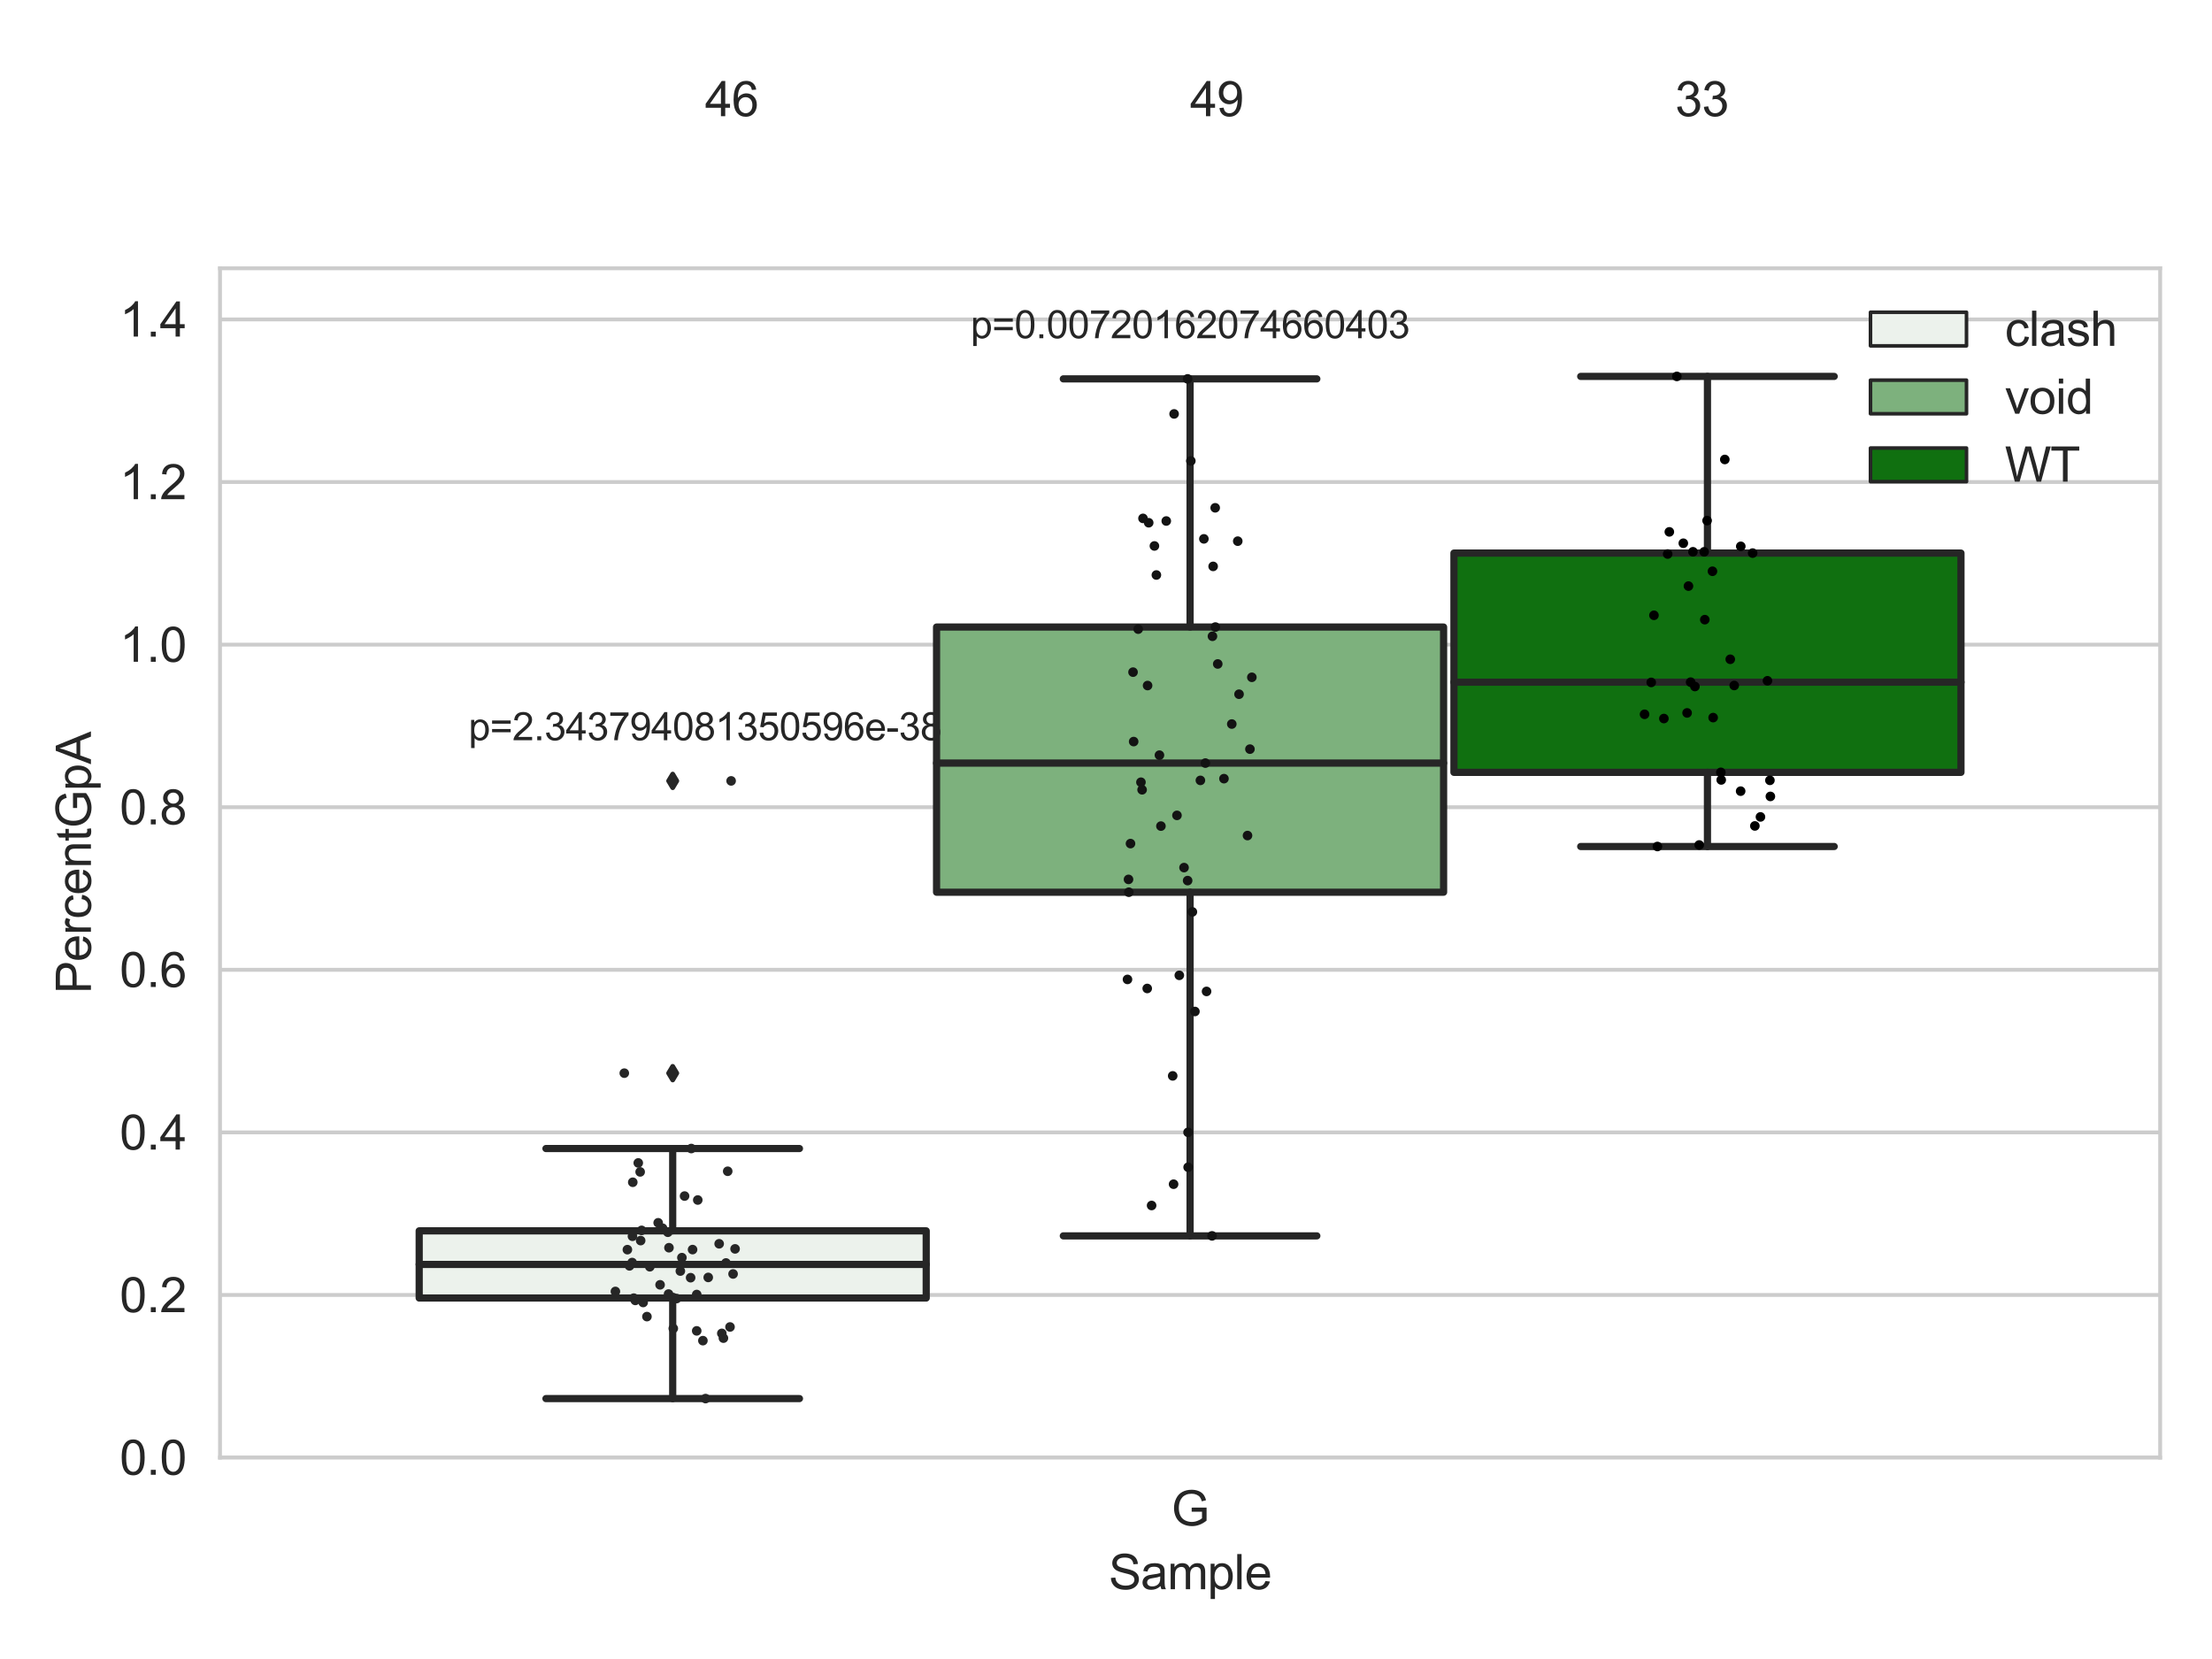 <?xml version="1.0" encoding="utf-8" standalone="no"?>
<!DOCTYPE svg PUBLIC "-//W3C//DTD SVG 1.1//EN"
  "http://www.w3.org/Graphics/SVG/1.1/DTD/svg11.dtd">
<svg xmlns:xlink="http://www.w3.org/1999/xlink" width="460.8pt" height="345.6pt" viewBox="0 0 460.8 345.6" xmlns="http://www.w3.org/2000/svg" version="1.1">
 <defs>
  <style type="text/css">*{stroke-linejoin: round; stroke-linecap: butt}</style>
 </defs>
 <g id="figure_1">
  <g id="patch_1">
   <path d="M 0 345.6 
L 460.8 345.6 
L 460.8 0 
L 0 0 
z
" style="fill: #ffffff"/>
  </g>
  <g id="axes_1">
   <g id="patch_2">
    <path d="M 45.83 303.64 
L 450 303.64 
L 450 55.89 
L 45.83 55.89 
z
" style="fill: #ffffff"/>
   </g>
   <g id="matplotlib.axis_1">
    <g id="xtick_1">
     <g id="text_1">
      <!-- G -->
      <g style="fill: #262626" transform="translate(244.026 317.798)scale(0.1 -0.1)">
       <defs>
        <path id="ArialMT-47" d="M 2638 1797 
L 2638 2334 
L 4578 2338 
L 4578 638 
Q 4131 281 3656 101 
Q 3181 -78 2681 -78 
Q 2006 -78 1454 211 
Q 903 500 622 1047 
Q 341 1594 341 2269 
Q 341 2938 620 3517 
Q 900 4097 1425 4378 
Q 1950 4659 2634 4659 
Q 3131 4659 3532 4498 
Q 3934 4338 4162 4050 
Q 4391 3763 4509 3300 
L 3963 3150 
Q 3859 3500 3706 3700 
Q 3553 3900 3268 4020 
Q 2984 4141 2638 4141 
Q 2222 4141 1919 4014 
Q 1616 3888 1430 3681 
Q 1244 3475 1141 3228 
Q 966 2803 966 2306 
Q 966 1694 1177 1281 
Q 1388 869 1791 669 
Q 2194 469 2647 469 
Q 3041 469 3416 620 
Q 3791 772 3984 944 
L 3984 1797 
L 2638 1797 
z
" transform="scale(0.016)"/>
       </defs>
       <use xlink:href="#ArialMT-47"/>
      </g>
     </g>
    </g>
    <g id="text_2">
     <!-- Sample -->
     <g style="fill: #262626" transform="translate(230.963 331.065)scale(0.1 -0.1)">
      <defs>
       <path id="ArialMT-53" d="M 288 1472 
L 859 1522 
Q 900 1178 1048 958 
Q 1197 738 1509 602 
Q 1822 466 2213 466 
Q 2559 466 2825 569 
Q 3091 672 3220 851 
Q 3350 1031 3350 1244 
Q 3350 1459 3225 1620 
Q 3100 1781 2813 1891 
Q 2628 1963 1997 2114 
Q 1366 2266 1113 2400 
Q 784 2572 623 2826 
Q 463 3081 463 3397 
Q 463 3744 659 4045 
Q 856 4347 1234 4503 
Q 1613 4659 2075 4659 
Q 2584 4659 2973 4495 
Q 3363 4331 3572 4012 
Q 3781 3694 3797 3291 
L 3216 3247 
Q 3169 3681 2898 3903 
Q 2628 4125 2100 4125 
Q 1550 4125 1298 3923 
Q 1047 3722 1047 3438 
Q 1047 3191 1225 3031 
Q 1400 2872 2139 2705 
Q 2878 2538 3153 2413 
Q 3553 2228 3743 1945 
Q 3934 1663 3934 1294 
Q 3934 928 3725 604 
Q 3516 281 3123 101 
Q 2731 -78 2241 -78 
Q 1619 -78 1198 103 
Q 778 284 539 648 
Q 300 1013 288 1472 
z
" transform="scale(0.016)"/>
       <path id="ArialMT-61" d="M 2588 409 
Q 2275 144 1986 34 
Q 1697 -75 1366 -75 
Q 819 -75 525 192 
Q 231 459 231 875 
Q 231 1119 342 1320 
Q 453 1522 633 1644 
Q 813 1766 1038 1828 
Q 1203 1872 1538 1913 
Q 2219 1994 2541 2106 
Q 2544 2222 2544 2253 
Q 2544 2597 2384 2738 
Q 2169 2928 1744 2928 
Q 1347 2928 1158 2789 
Q 969 2650 878 2297 
L 328 2372 
Q 403 2725 575 2942 
Q 747 3159 1072 3276 
Q 1397 3394 1825 3394 
Q 2250 3394 2515 3294 
Q 2781 3194 2906 3042 
Q 3031 2891 3081 2659 
Q 3109 2516 3109 2141 
L 3109 1391 
Q 3109 606 3145 398 
Q 3181 191 3288 0 
L 2700 0 
Q 2613 175 2588 409 
z
M 2541 1666 
Q 2234 1541 1622 1453 
Q 1275 1403 1131 1340 
Q 988 1278 909 1158 
Q 831 1038 831 891 
Q 831 666 1001 516 
Q 1172 366 1500 366 
Q 1825 366 2078 508 
Q 2331 650 2450 897 
Q 2541 1088 2541 1459 
L 2541 1666 
z
" transform="scale(0.016)"/>
       <path id="ArialMT-6d" d="M 422 0 
L 422 3319 
L 925 3319 
L 925 2853 
Q 1081 3097 1340 3245 
Q 1600 3394 1931 3394 
Q 2300 3394 2536 3241 
Q 2772 3088 2869 2813 
Q 3263 3394 3894 3394 
Q 4388 3394 4653 3120 
Q 4919 2847 4919 2278 
L 4919 0 
L 4359 0 
L 4359 2091 
Q 4359 2428 4304 2576 
Q 4250 2725 4106 2815 
Q 3963 2906 3769 2906 
Q 3419 2906 3187 2673 
Q 2956 2441 2956 1928 
L 2956 0 
L 2394 0 
L 2394 2156 
Q 2394 2531 2256 2718 
Q 2119 2906 1806 2906 
Q 1569 2906 1367 2781 
Q 1166 2656 1075 2415 
Q 984 2175 984 1722 
L 984 0 
L 422 0 
z
" transform="scale(0.016)"/>
       <path id="ArialMT-70" d="M 422 -1272 
L 422 3319 
L 934 3319 
L 934 2888 
Q 1116 3141 1344 3267 
Q 1572 3394 1897 3394 
Q 2322 3394 2647 3175 
Q 2972 2956 3137 2557 
Q 3303 2159 3303 1684 
Q 3303 1175 3120 767 
Q 2938 359 2589 142 
Q 2241 -75 1856 -75 
Q 1575 -75 1351 44 
Q 1128 163 984 344 
L 984 -1272 
L 422 -1272 
z
M 931 1641 
Q 931 1000 1190 694 
Q 1450 388 1819 388 
Q 2194 388 2461 705 
Q 2728 1022 2728 1688 
Q 2728 2322 2467 2637 
Q 2206 2953 1844 2953 
Q 1484 2953 1207 2617 
Q 931 2281 931 1641 
z
" transform="scale(0.016)"/>
       <path id="ArialMT-6c" d="M 409 0 
L 409 4581 
L 972 4581 
L 972 0 
L 409 0 
z
" transform="scale(0.016)"/>
       <path id="ArialMT-65" d="M 2694 1069 
L 3275 997 
Q 3138 488 2766 206 
Q 2394 -75 1816 -75 
Q 1088 -75 661 373 
Q 234 822 234 1631 
Q 234 2469 665 2931 
Q 1097 3394 1784 3394 
Q 2450 3394 2872 2941 
Q 3294 2488 3294 1666 
Q 3294 1616 3291 1516 
L 816 1516 
Q 847 969 1125 678 
Q 1403 388 1819 388 
Q 2128 388 2347 550 
Q 2566 713 2694 1069 
z
M 847 1978 
L 2700 1978 
Q 2663 2397 2488 2606 
Q 2219 2931 1791 2931 
Q 1403 2931 1139 2672 
Q 875 2413 847 1978 
z
" transform="scale(0.016)"/>
      </defs>
      <use xlink:href="#ArialMT-53"/>
      <use xlink:href="#ArialMT-61" x="66.699"/>
      <use xlink:href="#ArialMT-6d" x="122.314"/>
      <use xlink:href="#ArialMT-70" x="205.615"/>
      <use xlink:href="#ArialMT-6c" x="261.23"/>
      <use xlink:href="#ArialMT-65" x="283.447"/>
     </g>
    </g>
   </g>
   <g id="matplotlib.axis_2">
    <g id="ytick_1">
     <g id="line2d_1">
      <path d="M 45.83 303.64 
L 450 303.64 
" clip-path="url(#p340f7d4a82)" style="fill: none; stroke: #cccccc; stroke-width: 0.8; stroke-linecap: round"/>
     </g>
     <g id="text_3">
      <!-- 0.0 -->
      <g style="fill: #262626" transform="translate(24.93 307.219)scale(0.1 -0.1)">
       <defs>
        <path id="ArialMT-30" d="M 266 2259 
Q 266 3072 433 3567 
Q 600 4063 929 4331 
Q 1259 4600 1759 4600 
Q 2128 4600 2406 4451 
Q 2684 4303 2865 4023 
Q 3047 3744 3150 3342 
Q 3253 2941 3253 2259 
Q 3253 1453 3087 958 
Q 2922 463 2592 192 
Q 2263 -78 1759 -78 
Q 1097 -78 719 397 
Q 266 969 266 2259 
z
M 844 2259 
Q 844 1131 1108 757 
Q 1372 384 1759 384 
Q 2147 384 2411 759 
Q 2675 1134 2675 2259 
Q 2675 3391 2411 3762 
Q 2147 4134 1753 4134 
Q 1366 4134 1134 3806 
Q 844 3388 844 2259 
z
" transform="scale(0.016)"/>
        <path id="ArialMT-2e" d="M 581 0 
L 581 641 
L 1222 641 
L 1222 0 
L 581 0 
z
" transform="scale(0.016)"/>
       </defs>
       <use xlink:href="#ArialMT-30"/>
       <use xlink:href="#ArialMT-2e" x="55.615"/>
       <use xlink:href="#ArialMT-30" x="83.398"/>
      </g>
     </g>
    </g>
    <g id="ytick_2">
     <g id="line2d_2">
      <path d="M 45.83 269.769 
L 450 269.769 
" clip-path="url(#p340f7d4a82)" style="fill: none; stroke: #cccccc; stroke-width: 0.8; stroke-linecap: round"/>
     </g>
     <g id="text_4">
      <!-- 0.2 -->
      <g style="fill: #262626" transform="translate(24.93 273.348)scale(0.1 -0.1)">
       <defs>
        <path id="ArialMT-32" d="M 3222 541 
L 3222 0 
L 194 0 
Q 188 203 259 391 
Q 375 700 629 1000 
Q 884 1300 1366 1694 
Q 2113 2306 2375 2664 
Q 2638 3022 2638 3341 
Q 2638 3675 2398 3904 
Q 2159 4134 1775 4134 
Q 1369 4134 1125 3890 
Q 881 3647 878 3216 
L 300 3275 
Q 359 3922 746 4261 
Q 1134 4600 1788 4600 
Q 2447 4600 2831 4234 
Q 3216 3869 3216 3328 
Q 3216 3053 3103 2787 
Q 2991 2522 2730 2228 
Q 2469 1934 1863 1422 
Q 1356 997 1212 845 
Q 1069 694 975 541 
L 3222 541 
z
" transform="scale(0.016)"/>
       </defs>
       <use xlink:href="#ArialMT-30"/>
       <use xlink:href="#ArialMT-2e" x="55.615"/>
       <use xlink:href="#ArialMT-32" x="83.398"/>
      </g>
     </g>
    </g>
    <g id="ytick_3">
     <g id="line2d_3">
      <path d="M 45.83 235.898 
L 450 235.898 
" clip-path="url(#p340f7d4a82)" style="fill: none; stroke: #cccccc; stroke-width: 0.8; stroke-linecap: round"/>
     </g>
     <g id="text_5">
      <!-- 0.4 -->
      <g style="fill: #262626" transform="translate(24.93 239.477)scale(0.1 -0.1)">
       <defs>
        <path id="ArialMT-34" d="M 2069 0 
L 2069 1097 
L 81 1097 
L 81 1613 
L 2172 4581 
L 2631 4581 
L 2631 1613 
L 3250 1613 
L 3250 1097 
L 2631 1097 
L 2631 0 
L 2069 0 
z
M 2069 1613 
L 2069 3678 
L 634 1613 
L 2069 1613 
z
" transform="scale(0.016)"/>
       </defs>
       <use xlink:href="#ArialMT-30"/>
       <use xlink:href="#ArialMT-2e" x="55.615"/>
       <use xlink:href="#ArialMT-34" x="83.398"/>
      </g>
     </g>
    </g>
    <g id="ytick_4">
     <g id="line2d_4">
      <path d="M 45.83 202.026 
L 450 202.026 
" clip-path="url(#p340f7d4a82)" style="fill: none; stroke: #cccccc; stroke-width: 0.8; stroke-linecap: round"/>
     </g>
     <g id="text_6">
      <!-- 0.6 -->
      <g style="fill: #262626" transform="translate(24.93 205.605)scale(0.1 -0.1)">
       <defs>
        <path id="ArialMT-36" d="M 3184 3459 
L 2625 3416 
Q 2550 3747 2413 3897 
Q 2184 4138 1850 4138 
Q 1581 4138 1378 3988 
Q 1113 3794 959 3422 
Q 806 3050 800 2363 
Q 1003 2672 1297 2822 
Q 1591 2972 1913 2972 
Q 2475 2972 2870 2558 
Q 3266 2144 3266 1488 
Q 3266 1056 3080 686 
Q 2894 316 2569 119 
Q 2244 -78 1831 -78 
Q 1128 -78 684 439 
Q 241 956 241 2144 
Q 241 3472 731 4075 
Q 1159 4600 1884 4600 
Q 2425 4600 2770 4297 
Q 3116 3994 3184 3459 
z
M 888 1484 
Q 888 1194 1011 928 
Q 1134 663 1356 523 
Q 1578 384 1822 384 
Q 2178 384 2434 671 
Q 2691 959 2691 1453 
Q 2691 1928 2437 2201 
Q 2184 2475 1800 2475 
Q 1419 2475 1153 2201 
Q 888 1928 888 1484 
z
" transform="scale(0.016)"/>
       </defs>
       <use xlink:href="#ArialMT-30"/>
       <use xlink:href="#ArialMT-2e" x="55.615"/>
       <use xlink:href="#ArialMT-36" x="83.398"/>
      </g>
     </g>
    </g>
    <g id="ytick_5">
     <g id="line2d_5">
      <path d="M 45.83 168.155 
L 450 168.155 
" clip-path="url(#p340f7d4a82)" style="fill: none; stroke: #cccccc; stroke-width: 0.8; stroke-linecap: round"/>
     </g>
     <g id="text_7">
      <!-- 0.8 -->
      <g style="fill: #262626" transform="translate(24.93 171.734)scale(0.1 -0.1)">
       <defs>
        <path id="ArialMT-38" d="M 1131 2484 
Q 781 2613 612 2850 
Q 444 3088 444 3419 
Q 444 3919 803 4259 
Q 1163 4600 1759 4600 
Q 2359 4600 2725 4251 
Q 3091 3903 3091 3403 
Q 3091 3084 2923 2848 
Q 2756 2613 2416 2484 
Q 2838 2347 3058 2040 
Q 3278 1734 3278 1309 
Q 3278 722 2862 322 
Q 2447 -78 1769 -78 
Q 1091 -78 675 323 
Q 259 725 259 1325 
Q 259 1772 486 2073 
Q 713 2375 1131 2484 
z
M 1019 3438 
Q 1019 3113 1228 2906 
Q 1438 2700 1772 2700 
Q 2097 2700 2305 2904 
Q 2513 3109 2513 3406 
Q 2513 3716 2298 3927 
Q 2084 4138 1766 4138 
Q 1444 4138 1231 3931 
Q 1019 3725 1019 3438 
z
M 838 1322 
Q 838 1081 952 856 
Q 1066 631 1291 507 
Q 1516 384 1775 384 
Q 2178 384 2440 643 
Q 2703 903 2703 1303 
Q 2703 1709 2433 1975 
Q 2163 2241 1756 2241 
Q 1359 2241 1098 1978 
Q 838 1716 838 1322 
z
" transform="scale(0.016)"/>
       </defs>
       <use xlink:href="#ArialMT-30"/>
       <use xlink:href="#ArialMT-2e" x="55.615"/>
       <use xlink:href="#ArialMT-38" x="83.398"/>
      </g>
     </g>
    </g>
    <g id="ytick_6">
     <g id="line2d_6">
      <path d="M 45.83 134.284 
L 450 134.284 
" clip-path="url(#p340f7d4a82)" style="fill: none; stroke: #cccccc; stroke-width: 0.8; stroke-linecap: round"/>
     </g>
     <g id="text_8">
      <!-- 1.0 -->
      <g style="fill: #262626" transform="translate(24.93 137.863)scale(0.1 -0.1)">
       <defs>
        <path id="ArialMT-31" d="M 2384 0 
L 1822 0 
L 1822 3584 
Q 1619 3391 1289 3197 
Q 959 3003 697 2906 
L 697 3450 
Q 1169 3672 1522 3987 
Q 1875 4303 2022 4600 
L 2384 4600 
L 2384 0 
z
" transform="scale(0.016)"/>
       </defs>
       <use xlink:href="#ArialMT-31"/>
       <use xlink:href="#ArialMT-2e" x="55.615"/>
       <use xlink:href="#ArialMT-30" x="83.398"/>
      </g>
     </g>
    </g>
    <g id="ytick_7">
     <g id="line2d_7">
      <path d="M 45.83 100.413 
L 450 100.413 
" clip-path="url(#p340f7d4a82)" style="fill: none; stroke: #cccccc; stroke-width: 0.8; stroke-linecap: round"/>
     </g>
     <g id="text_9">
      <!-- 1.2 -->
      <g style="fill: #262626" transform="translate(24.93 103.992)scale(0.1 -0.1)">
       <use xlink:href="#ArialMT-31"/>
       <use xlink:href="#ArialMT-2e" x="55.615"/>
       <use xlink:href="#ArialMT-32" x="83.398"/>
      </g>
     </g>
    </g>
    <g id="ytick_8">
     <g id="line2d_8">
      <path d="M 45.83 66.542 
L 450 66.542 
" clip-path="url(#p340f7d4a82)" style="fill: none; stroke: #cccccc; stroke-width: 0.8; stroke-linecap: round"/>
     </g>
     <g id="text_10">
      <!-- 1.4 -->
      <g style="fill: #262626" transform="translate(24.93 70.12)scale(0.1 -0.1)">
       <use xlink:href="#ArialMT-31"/>
       <use xlink:href="#ArialMT-2e" x="55.615"/>
       <use xlink:href="#ArialMT-34" x="83.398"/>
      </g>
     </g>
    </g>
    <g id="text_11">
     <!-- PercentGpA -->
     <g style="fill: #262626" transform="translate(18.942 207)rotate(-90)scale(0.1 -0.1)">
      <defs>
       <path id="ArialMT-50" d="M 494 0 
L 494 4581 
L 2222 4581 
Q 2678 4581 2919 4538 
Q 3256 4481 3484 4323 
Q 3713 4166 3852 3881 
Q 3991 3597 3991 3256 
Q 3991 2672 3619 2267 
Q 3247 1863 2275 1863 
L 1100 1863 
L 1100 0 
L 494 0 
z
M 1100 2403 
L 2284 2403 
Q 2872 2403 3119 2622 
Q 3366 2841 3366 3238 
Q 3366 3525 3220 3729 
Q 3075 3934 2838 4000 
Q 2684 4041 2272 4041 
L 1100 4041 
L 1100 2403 
z
" transform="scale(0.016)"/>
       <path id="ArialMT-72" d="M 416 0 
L 416 3319 
L 922 3319 
L 922 2816 
Q 1116 3169 1280 3281 
Q 1444 3394 1641 3394 
Q 1925 3394 2219 3213 
L 2025 2691 
Q 1819 2813 1613 2813 
Q 1428 2813 1281 2702 
Q 1134 2591 1072 2394 
Q 978 2094 978 1738 
L 978 0 
L 416 0 
z
" transform="scale(0.016)"/>
       <path id="ArialMT-63" d="M 2588 1216 
L 3141 1144 
Q 3050 572 2676 248 
Q 2303 -75 1759 -75 
Q 1078 -75 664 370 
Q 250 816 250 1647 
Q 250 2184 428 2587 
Q 606 2991 970 3192 
Q 1334 3394 1763 3394 
Q 2303 3394 2647 3120 
Q 2991 2847 3088 2344 
L 2541 2259 
Q 2463 2594 2264 2762 
Q 2066 2931 1784 2931 
Q 1359 2931 1093 2626 
Q 828 2322 828 1663 
Q 828 994 1084 691 
Q 1341 388 1753 388 
Q 2084 388 2306 591 
Q 2528 794 2588 1216 
z
" transform="scale(0.016)"/>
       <path id="ArialMT-6e" d="M 422 0 
L 422 3319 
L 928 3319 
L 928 2847 
Q 1294 3394 1984 3394 
Q 2284 3394 2536 3286 
Q 2788 3178 2913 3003 
Q 3038 2828 3088 2588 
Q 3119 2431 3119 2041 
L 3119 0 
L 2556 0 
L 2556 2019 
Q 2556 2363 2490 2533 
Q 2425 2703 2258 2804 
Q 2091 2906 1866 2906 
Q 1506 2906 1245 2678 
Q 984 2450 984 1813 
L 984 0 
L 422 0 
z
" transform="scale(0.016)"/>
       <path id="ArialMT-74" d="M 1650 503 
L 1731 6 
Q 1494 -44 1306 -44 
Q 1000 -44 831 53 
Q 663 150 594 308 
Q 525 466 525 972 
L 525 2881 
L 113 2881 
L 113 3319 
L 525 3319 
L 525 4141 
L 1084 4478 
L 1084 3319 
L 1650 3319 
L 1650 2881 
L 1084 2881 
L 1084 941 
Q 1084 700 1114 631 
Q 1144 563 1211 522 
Q 1278 481 1403 481 
Q 1497 481 1650 503 
z
" transform="scale(0.016)"/>
       <path id="ArialMT-41" d="M -9 0 
L 1750 4581 
L 2403 4581 
L 4278 0 
L 3588 0 
L 3053 1388 
L 1138 1388 
L 634 0 
L -9 0 
z
M 1313 1881 
L 2866 1881 
L 2388 3150 
Q 2169 3728 2063 4100 
Q 1975 3659 1816 3225 
L 1313 1881 
z
" transform="scale(0.016)"/>
      </defs>
      <use xlink:href="#ArialMT-50"/>
      <use xlink:href="#ArialMT-65" x="66.699"/>
      <use xlink:href="#ArialMT-72" x="122.314"/>
      <use xlink:href="#ArialMT-63" x="155.615"/>
      <use xlink:href="#ArialMT-65" x="205.615"/>
      <use xlink:href="#ArialMT-6e" x="261.23"/>
      <use xlink:href="#ArialMT-74" x="316.846"/>
      <use xlink:href="#ArialMT-47" x="344.629"/>
      <use xlink:href="#ArialMT-70" x="422.412"/>
      <use xlink:href="#ArialMT-41" x="478.027"/>
     </g>
    </g>
   </g>
   <g id="patch_3">
    <path d="M 87.325 270.4 
L 192.948 270.4 
L 192.948 256.408 
L 87.325 256.408 
L 87.325 270.4 
z
" clip-path="url(#p340f7d4a82)" style="fill: #ecf2ec; stroke: #262626; stroke-width: 1.5; stroke-linejoin: miter"/>
   </g>
   <g id="patch_4">
    <path d="M 195.103 185.864 
L 300.727 185.864 
L 300.727 130.626 
L 195.103 130.626 
L 195.103 185.864 
z
" clip-path="url(#p340f7d4a82)" style="fill: #7db17d; stroke: #262626; stroke-width: 1.5; stroke-linejoin: miter"/>
   </g>
   <g id="patch_5">
    <path d="M 302.882 160.893 
L 408.505 160.893 
L 408.505 115.219 
L 302.882 115.219 
L 302.882 160.893 
z
" clip-path="url(#p340f7d4a82)" style="fill: #107010; stroke: #262626; stroke-width: 1.5; stroke-linejoin: miter"/>
   </g>
   <g id="patch_6">
    <path d="M 247.915 303.64 
L 247.915 303.64 
L 247.915 303.64 
L 247.915 303.64 
z
" clip-path="url(#p340f7d4a82)" style="fill: #ecf2ec; stroke: #262626; stroke-width: 0.75; stroke-linejoin: miter"/>
   </g>
   <g id="patch_7">
    <path d="M 247.915 303.64 
L 247.915 303.64 
L 247.915 303.64 
L 247.915 303.64 
z
" clip-path="url(#p340f7d4a82)" style="fill: #7db17d; stroke: #262626; stroke-width: 0.75; stroke-linejoin: miter"/>
   </g>
   <g id="patch_8">
    <path d="M 247.915 303.64 
L 247.915 303.64 
L 247.915 303.64 
L 247.915 303.64 
z
" clip-path="url(#p340f7d4a82)" style="fill: #107010; stroke: #262626; stroke-width: 0.75; stroke-linejoin: miter"/>
   </g>
   <g id="PathCollection_1"/>
   <g id="PathCollection_2"/>
   <g id="PathCollection_3"/>
   <g id="line2d_9">
    <path d="M 140.136 270.4 
L 140.136 291.352 
" clip-path="url(#p340f7d4a82)" style="fill: none; stroke: #262626; stroke-width: 1.5; stroke-linecap: round"/>
   </g>
   <g id="line2d_10">
    <path d="M 140.136 256.408 
L 140.136 239.26 
" clip-path="url(#p340f7d4a82)" style="fill: none; stroke: #262626; stroke-width: 1.5; stroke-linecap: round"/>
   </g>
   <g id="line2d_11">
    <path d="M 113.731 291.352 
L 166.542 291.352 
" clip-path="url(#p340f7d4a82)" style="fill: none; stroke: #262626; stroke-width: 1.5; stroke-linecap: round"/>
   </g>
   <g id="line2d_12">
    <path d="M 113.731 239.26 
L 166.542 239.26 
" clip-path="url(#p340f7d4a82)" style="fill: none; stroke: #262626; stroke-width: 1.5; stroke-linecap: round"/>
   </g>
   <g id="line2d_13">
    <defs>
     <path id="m46628cab91" d="M -0 1.414 
L 0.849 0 
L 0 -1.414 
L -0.849 -0 
z
" style="stroke: #262626; stroke-linejoin: miter"/>
    </defs>
    <g clip-path="url(#p340f7d4a82)">
     <use xlink:href="#m46628cab91" x="140.136" y="223.558" style="fill: #262626; stroke: #262626; stroke-linejoin: miter"/>
     <use xlink:href="#m46628cab91" x="140.136" y="162.674" style="fill: #262626; stroke: #262626; stroke-linejoin: miter"/>
    </g>
   </g>
   <g id="line2d_14">
    <path d="M 247.915 185.864 
L 247.915 257.455 
" clip-path="url(#p340f7d4a82)" style="fill: none; stroke: #262626; stroke-width: 1.5; stroke-linecap: round"/>
   </g>
   <g id="line2d_15">
    <path d="M 247.915 130.626 
L 247.915 78.926 
" clip-path="url(#p340f7d4a82)" style="fill: none; stroke: #262626; stroke-width: 1.5; stroke-linecap: round"/>
   </g>
   <g id="line2d_16">
    <path d="M 221.509 257.455 
L 274.321 257.455 
" clip-path="url(#p340f7d4a82)" style="fill: none; stroke: #262626; stroke-width: 1.5; stroke-linecap: round"/>
   </g>
   <g id="line2d_17">
    <path d="M 221.509 78.926 
L 274.321 78.926 
" clip-path="url(#p340f7d4a82)" style="fill: none; stroke: #262626; stroke-width: 1.5; stroke-linecap: round"/>
   </g>
   <g id="line2d_18"/>
   <g id="line2d_19">
    <path d="M 355.694 160.893 
L 355.694 176.342 
" clip-path="url(#p340f7d4a82)" style="fill: none; stroke: #262626; stroke-width: 1.5; stroke-linecap: round"/>
   </g>
   <g id="line2d_20">
    <path d="M 355.694 115.219 
L 355.694 78.412 
" clip-path="url(#p340f7d4a82)" style="fill: none; stroke: #262626; stroke-width: 1.5; stroke-linecap: round"/>
   </g>
   <g id="line2d_21">
    <path d="M 329.288 176.342 
L 382.099 176.342 
" clip-path="url(#p340f7d4a82)" style="fill: none; stroke: #262626; stroke-width: 1.5; stroke-linecap: round"/>
   </g>
   <g id="line2d_22">
    <path d="M 329.288 78.412 
L 382.099 78.412 
" clip-path="url(#p340f7d4a82)" style="fill: none; stroke: #262626; stroke-width: 1.5; stroke-linecap: round"/>
   </g>
   <g id="line2d_23"/>
   <g id="line2d_24">
    <path d="M 87.325 263.402 
L 192.948 263.402 
" clip-path="url(#p340f7d4a82)" style="fill: none; stroke: #262626; stroke-width: 1.5; stroke-linecap: round"/>
   </g>
   <g id="line2d_25">
    <path d="M 195.103 158.964 
L 300.727 158.964 
" clip-path="url(#p340f7d4a82)" style="fill: none; stroke: #262626; stroke-width: 1.5; stroke-linecap: round"/>
   </g>
   <g id="line2d_26">
    <path d="M 302.882 142.107 
L 408.505 142.107 
" clip-path="url(#p340f7d4a82)" style="fill: none; stroke: #262626; stroke-width: 1.5; stroke-linecap: round"/>
   </g>
   <g id="patch_9">
    <path d="M 45.83 303.64 
L 45.83 55.89 
" style="fill: none; stroke: #cccccc; stroke-width: 0.8; stroke-linejoin: miter; stroke-linecap: square"/>
   </g>
   <g id="patch_10">
    <path d="M 450 303.64 
L 450 55.89 
" style="fill: none; stroke: #cccccc; stroke-width: 0.8; stroke-linejoin: miter; stroke-linecap: square"/>
   </g>
   <g id="patch_11">
    <path d="M 45.83 303.64 
L 450 303.64 
" style="fill: none; stroke: #cccccc; stroke-width: 0.8; stroke-linejoin: miter; stroke-linecap: square"/>
   </g>
   <g id="patch_12">
    <path d="M 45.83 55.89 
L 450 55.89 
" style="fill: none; stroke: #cccccc; stroke-width: 0.8; stroke-linejoin: miter; stroke-linecap: square"/>
   </g>
   <g id="PathCollection_4">
    <defs>
     <path id="C0_0_8698d86b85" d="M 0 1 
C 0.265 1 0.52 0.895 0.707 0.707 
C 0.895 0.52 1 0.265 1 -0 
C 1 -0.265 0.895 -0.52 0.707 -0.707 
C 0.52 -0.895 0.265 -1 0 -1 
C -0.265 -1 -0.52 -0.895 -0.707 -0.707 
C -0.895 -0.52 -1 -0.265 -1 0 
C -1 0.265 -0.895 0.52 -0.707 0.707 
C -0.52 0.895 -0.265 1 0 1 
z
"/>
    </defs>
    <g clip-path="url(#p340f7d4a82)">
     <use xlink:href="#C0_0_8698d86b85" x="142.054" y="261.99" style="fill: #262626"/>
    </g>
    <g clip-path="url(#p340f7d4a82)">
     <use xlink:href="#C0_0_8698d86b85" x="145.358" y="249.984" style="fill: #262626"/>
    </g>
    <g clip-path="url(#p340f7d4a82)">
     <use xlink:href="#C0_0_8698d86b85" x="151.595" y="243.995" style="fill: #262626"/>
    </g>
    <g clip-path="url(#p340f7d4a82)">
     <use xlink:href="#C0_0_8698d86b85" x="130.052" y="223.558" style="fill: #262626"/>
    </g>
    <g clip-path="url(#p340f7d4a82)">
     <use xlink:href="#C0_0_8698d86b85" x="132.962" y="242.261" style="fill: #262626"/>
    </g>
    <g clip-path="url(#p340f7d4a82)">
     <use xlink:href="#C0_0_8698d86b85" x="138.022" y="255.86" style="fill: #262626"/>
    </g>
    <g clip-path="url(#p340f7d4a82)">
     <use xlink:href="#C0_0_8698d86b85" x="135.371" y="263.888" style="fill: #262626"/>
    </g>
    <g clip-path="url(#p340f7d4a82)">
     <use xlink:href="#C0_0_8698d86b85" x="131.137" y="263.703" style="fill: #262626"/>
    </g>
    <g clip-path="url(#p340f7d4a82)">
     <use xlink:href="#C0_0_8698d86b85" x="131.689" y="263.01" style="fill: #262626"/>
    </g>
    <g clip-path="url(#p340f7d4a82)">
     <use xlink:href="#C0_0_8698d86b85" x="144.006" y="239.26" style="fill: #262626"/>
    </g>
    <g clip-path="url(#p340f7d4a82)">
     <use xlink:href="#C0_0_8698d86b85" x="143.87" y="266.166" style="fill: #262626"/>
    </g>
    <g clip-path="url(#p340f7d4a82)">
     <use xlink:href="#C0_0_8698d86b85" x="140.221" y="270.312" style="fill: #262626"/>
    </g>
    <g clip-path="url(#p340f7d4a82)">
     <use xlink:href="#C0_0_8698d86b85" x="134.769" y="274.272" style="fill: #262626"/>
    </g>
    <g clip-path="url(#p340f7d4a82)">
     <use xlink:href="#C0_0_8698d86b85" x="130.697" y="260.327" style="fill: #262626"/>
    </g>
    <g clip-path="url(#p340f7d4a82)">
     <use xlink:href="#C0_0_8698d86b85" x="150.368" y="277.768" style="fill: #262626"/>
    </g>
    <g clip-path="url(#p340f7d4a82)">
     <use xlink:href="#C0_0_8698d86b85" x="146.98" y="291.352" style="fill: #262626"/>
    </g>
    <g clip-path="url(#p340f7d4a82)">
     <use xlink:href="#C0_0_8698d86b85" x="137.509" y="267.65" style="fill: #262626"/>
    </g>
    <g clip-path="url(#p340f7d4a82)">
     <use xlink:href="#C0_0_8698d86b85" x="152.714" y="265.389" style="fill: #262626"/>
    </g>
    <g clip-path="url(#p340f7d4a82)">
     <use xlink:href="#C0_0_8698d86b85" x="133.658" y="256.311" style="fill: #262626"/>
    </g>
    <g clip-path="url(#p340f7d4a82)">
     <use xlink:href="#C0_0_8698d86b85" x="132.028" y="270.429" style="fill: #262626"/>
    </g>
    <g clip-path="url(#p340f7d4a82)">
     <use xlink:href="#C0_0_8698d86b85" x="152.075" y="276.43" style="fill: #262626"/>
    </g>
    <g clip-path="url(#p340f7d4a82)">
     <use xlink:href="#C0_0_8698d86b85" x="145.14" y="269.673" style="fill: #262626"/>
    </g>
    <g clip-path="url(#p340f7d4a82)">
     <use xlink:href="#C0_0_8698d86b85" x="139.129" y="256.699" style="fill: #262626"/>
    </g>
    <g clip-path="url(#p340f7d4a82)">
     <use xlink:href="#C0_0_8698d86b85" x="152.306" y="162.674" style="fill: #262626"/>
    </g>
    <g clip-path="url(#p340f7d4a82)">
     <use xlink:href="#C0_0_8698d86b85" x="150.703" y="278.756" style="fill: #262626"/>
    </g>
    <g clip-path="url(#p340f7d4a82)">
     <use xlink:href="#C0_0_8698d86b85" x="144.275" y="260.313" style="fill: #262626"/>
    </g>
    <g clip-path="url(#p340f7d4a82)">
     <use xlink:href="#C0_0_8698d86b85" x="131.819" y="246.286" style="fill: #262626"/>
    </g>
    <g clip-path="url(#p340f7d4a82)">
     <use xlink:href="#C0_0_8698d86b85" x="146.427" y="279.282" style="fill: #262626"/>
    </g>
    <g clip-path="url(#p340f7d4a82)">
     <use xlink:href="#C0_0_8698d86b85" x="139.273" y="269.573" style="fill: #262626"/>
    </g>
    <g clip-path="url(#p340f7d4a82)">
     <use xlink:href="#C0_0_8698d86b85" x="145.138" y="277.244" style="fill: #262626"/>
    </g>
    <g clip-path="url(#p340f7d4a82)">
     <use xlink:href="#C0_0_8698d86b85" x="142.608" y="249.161" style="fill: #262626"/>
    </g>
    <g clip-path="url(#p340f7d4a82)">
     <use xlink:href="#C0_0_8698d86b85" x="133.984" y="271.331" style="fill: #262626"/>
    </g>
    <g clip-path="url(#p340f7d4a82)">
     <use xlink:href="#C0_0_8698d86b85" x="133.356" y="244.127" style="fill: #262626"/>
    </g>
    <g clip-path="url(#p340f7d4a82)">
     <use xlink:href="#C0_0_8698d86b85" x="131.754" y="257.536" style="fill: #262626"/>
    </g>
    <g clip-path="url(#p340f7d4a82)">
     <use xlink:href="#C0_0_8698d86b85" x="132.347" y="270.899" style="fill: #262626"/>
    </g>
    <g clip-path="url(#p340f7d4a82)">
     <use xlink:href="#C0_0_8698d86b85" x="139.359" y="259.923" style="fill: #262626"/>
    </g>
    <g clip-path="url(#p340f7d4a82)">
     <use xlink:href="#C0_0_8698d86b85" x="151.236" y="263.1" style="fill: #262626"/>
    </g>
    <g clip-path="url(#p340f7d4a82)">
     <use xlink:href="#C0_0_8698d86b85" x="137.111" y="254.729" style="fill: #262626"/>
    </g>
    <g clip-path="url(#p340f7d4a82)">
     <use xlink:href="#C0_0_8698d86b85" x="141.731" y="264.786" style="fill: #262626"/>
    </g>
    <g clip-path="url(#p340f7d4a82)">
     <use xlink:href="#C0_0_8698d86b85" x="153.13" y="260.165" style="fill: #262626"/>
    </g>
    <g clip-path="url(#p340f7d4a82)">
     <use xlink:href="#C0_0_8698d86b85" x="133.461" y="258.436" style="fill: #262626"/>
    </g>
    <g clip-path="url(#p340f7d4a82)">
     <use xlink:href="#C0_0_8698d86b85" x="140.258" y="276.746" style="fill: #262626"/>
    </g>
    <g clip-path="url(#p340f7d4a82)">
     <use xlink:href="#C0_0_8698d86b85" x="128.197" y="269.032" style="fill: #262626"/>
    </g>
    <g clip-path="url(#p340f7d4a82)">
     <use xlink:href="#C0_0_8698d86b85" x="147.538" y="266.111" style="fill: #262626"/>
    </g>
    <g clip-path="url(#p340f7d4a82)">
     <use xlink:href="#C0_0_8698d86b85" x="149.815" y="259.103" style="fill: #262626"/>
    </g>
    <g clip-path="url(#p340f7d4a82)">
     <use xlink:href="#C0_0_8698d86b85" x="140.951" y="270.513" style="fill: #262626"/>
    </g>
   </g>
   <g id="PathCollection_5">
    <defs>
     <path id="C1_0_b948b02e63" d="M 0 1 
C 0.265 1 0.52 0.895 0.707 0.707 
C 0.895 0.52 1 0.265 1 -0 
C 1 -0.265 0.895 -0.52 0.707 -0.707 
C 0.52 -0.895 0.265 -1 0 -1 
C -0.265 -1 -0.52 -0.895 -0.707 -0.707 
C -0.895 -0.52 -1 -0.265 -1 0 
C -1 0.265 -0.895 0.52 -0.707 0.707 
C -0.52 0.895 -0.265 1 0 1 
z
"/>
    </defs>
    <g clip-path="url(#p340f7d4a82)">
     <use xlink:href="#C1_0_b948b02e63" x="248.072" y="96.02" style="fill: #131313"/>
    </g>
    <g clip-path="url(#p340f7d4a82)">
     <use xlink:href="#C1_0_b948b02e63" x="237.922" y="164.527" style="fill: #131313"/>
    </g>
    <g clip-path="url(#p340f7d4a82)">
     <use xlink:href="#C1_0_b948b02e63" x="245.673" y="203.18" style="fill: #131313"/>
    </g>
    <g clip-path="url(#p340f7d4a82)">
     <use xlink:href="#C1_0_b948b02e63" x="253.147" y="105.785" style="fill: #131313"/>
    </g>
    <g clip-path="url(#p340f7d4a82)">
     <use xlink:href="#C1_0_b948b02e63" x="247.509" y="243.156" style="fill: #131313"/>
    </g>
    <g clip-path="url(#p340f7d4a82)">
     <use xlink:href="#C1_0_b948b02e63" x="259.878" y="174.06" style="fill: #131313"/>
    </g>
    <g clip-path="url(#p340f7d4a82)">
     <use xlink:href="#C1_0_b948b02e63" x="241.533" y="157.315" style="fill: #131313"/>
    </g>
    <g clip-path="url(#p340f7d4a82)">
     <use xlink:href="#C1_0_b948b02e63" x="252.719" y="117.989" style="fill: #131313"/>
    </g>
    <g clip-path="url(#p340f7d4a82)">
     <use xlink:href="#C1_0_b948b02e63" x="260.386" y="156.056" style="fill: #131313"/>
    </g>
    <g clip-path="url(#p340f7d4a82)">
     <use xlink:href="#C1_0_b948b02e63" x="251.101" y="158.964" style="fill: #131313"/>
    </g>
    <g clip-path="url(#p340f7d4a82)">
     <use xlink:href="#C1_0_b948b02e63" x="248.924" y="210.712" style="fill: #131313"/>
    </g>
    <g clip-path="url(#p340f7d4a82)">
     <use xlink:href="#C1_0_b948b02e63" x="240.486" y="113.732" style="fill: #131313"/>
    </g>
    <g clip-path="url(#p340f7d4a82)">
     <use xlink:href="#C1_0_b948b02e63" x="245.184" y="169.856" style="fill: #131313"/>
    </g>
    <g clip-path="url(#p340f7d4a82)">
     <use xlink:href="#C1_0_b948b02e63" x="251.348" y="206.531" style="fill: #131313"/>
    </g>
    <g clip-path="url(#p340f7d4a82)">
     <use xlink:href="#C1_0_b948b02e63" x="236.163" y="154.483" style="fill: #131313"/>
    </g>
    <g clip-path="url(#p340f7d4a82)">
     <use xlink:href="#C1_0_b948b02e63" x="254.974" y="162.208" style="fill: #131313"/>
    </g>
    <g clip-path="url(#p340f7d4a82)">
     <use xlink:href="#C1_0_b948b02e63" x="235.154" y="185.864" style="fill: #131313"/>
    </g>
    <g clip-path="url(#p340f7d4a82)">
     <use xlink:href="#C1_0_b948b02e63" x="239.296" y="108.898" style="fill: #131313"/>
    </g>
    <g clip-path="url(#p340f7d4a82)">
     <use xlink:href="#C1_0_b948b02e63" x="256.603" y="150.831" style="fill: #131313"/>
    </g>
    <g clip-path="url(#p340f7d4a82)">
     <use xlink:href="#C1_0_b948b02e63" x="247.406" y="183.445" style="fill: #131313"/>
    </g>
    <g clip-path="url(#p340f7d4a82)">
     <use xlink:href="#C1_0_b948b02e63" x="244.295" y="224.125" style="fill: #131313"/>
    </g>
    <g clip-path="url(#p340f7d4a82)">
     <use xlink:href="#C1_0_b948b02e63" x="252.488" y="257.455" style="fill: #131313"/>
    </g>
    <g clip-path="url(#p340f7d4a82)">
     <use xlink:href="#C1_0_b948b02e63" x="234.877" y="204.031" style="fill: #131313"/>
    </g>
    <g clip-path="url(#p340f7d4a82)">
     <use xlink:href="#C1_0_b948b02e63" x="252.578" y="132.547" style="fill: #131313"/>
    </g>
    <g clip-path="url(#p340f7d4a82)">
     <use xlink:href="#C1_0_b948b02e63" x="239.063" y="142.811" style="fill: #131313"/>
    </g>
    <g clip-path="url(#p340f7d4a82)">
     <use xlink:href="#C1_0_b948b02e63" x="244.588" y="86.226" style="fill: #131313"/>
    </g>
    <g clip-path="url(#p340f7d4a82)">
     <use xlink:href="#C1_0_b948b02e63" x="247.406" y="78.926" style="fill: #131313"/>
    </g>
    <g clip-path="url(#p340f7d4a82)">
     <use xlink:href="#C1_0_b948b02e63" x="235.504" y="175.736" style="fill: #131313"/>
    </g>
    <g clip-path="url(#p340f7d4a82)">
     <use xlink:href="#C1_0_b948b02e63" x="238.989" y="205.917" style="fill: #131313"/>
    </g>
    <g clip-path="url(#p340f7d4a82)">
     <use xlink:href="#C1_0_b948b02e63" x="244.479" y="246.691" style="fill: #131313"/>
    </g>
    <g clip-path="url(#p340f7d4a82)">
     <use xlink:href="#C1_0_b948b02e63" x="238.107" y="107.989" style="fill: #131313"/>
    </g>
    <g clip-path="url(#p340f7d4a82)">
     <use xlink:href="#C1_0_b948b02e63" x="237.107" y="131.059" style="fill: #131313"/>
    </g>
    <g clip-path="url(#p340f7d4a82)">
     <use xlink:href="#C1_0_b948b02e63" x="250.791" y="112.256" style="fill: #131313"/>
    </g>
    <g clip-path="url(#p340f7d4a82)">
     <use xlink:href="#C1_0_b948b02e63" x="260.783" y="141.093" style="fill: #131313"/>
    </g>
    <g clip-path="url(#p340f7d4a82)">
     <use xlink:href="#C1_0_b948b02e63" x="248.398" y="189.965" style="fill: #131313"/>
    </g>
    <g clip-path="url(#p340f7d4a82)">
     <use xlink:href="#C1_0_b948b02e63" x="242.956" y="108.535" style="fill: #131313"/>
    </g>
    <g clip-path="url(#p340f7d4a82)">
     <use xlink:href="#C1_0_b948b02e63" x="253.678" y="138.316" style="fill: #131313"/>
    </g>
    <g clip-path="url(#p340f7d4a82)">
     <use xlink:href="#C1_0_b948b02e63" x="240.896" y="119.783" style="fill: #131313"/>
    </g>
    <g clip-path="url(#p340f7d4a82)">
     <use xlink:href="#C1_0_b948b02e63" x="257.847" y="112.734" style="fill: #131313"/>
    </g>
    <g clip-path="url(#p340f7d4a82)">
     <use xlink:href="#C1_0_b948b02e63" x="236.033" y="140.021" style="fill: #131313"/>
    </g>
    <g clip-path="url(#p340f7d4a82)">
     <use xlink:href="#C1_0_b948b02e63" x="258.114" y="144.618" style="fill: #131313"/>
    </g>
    <g clip-path="url(#p340f7d4a82)">
     <use xlink:href="#C1_0_b948b02e63" x="239.9" y="251.126" style="fill: #131313"/>
    </g>
    <g clip-path="url(#p340f7d4a82)">
     <use xlink:href="#C1_0_b948b02e63" x="247.492" y="235.885" style="fill: #131313"/>
    </g>
    <g clip-path="url(#p340f7d4a82)">
     <use xlink:href="#C1_0_b948b02e63" x="253.188" y="130.626" style="fill: #131313"/>
    </g>
    <g clip-path="url(#p340f7d4a82)">
     <use xlink:href="#C1_0_b948b02e63" x="235.091" y="183.194" style="fill: #131313"/>
    </g>
    <g clip-path="url(#p340f7d4a82)">
     <use xlink:href="#C1_0_b948b02e63" x="250.063" y="162.568" style="fill: #131313"/>
    </g>
    <g clip-path="url(#p340f7d4a82)">
     <use xlink:href="#C1_0_b948b02e63" x="237.68" y="162.953" style="fill: #131313"/>
    </g>
    <g clip-path="url(#p340f7d4a82)">
     <use xlink:href="#C1_0_b948b02e63" x="246.657" y="180.736" style="fill: #131313"/>
    </g>
    <g clip-path="url(#p340f7d4a82)">
     <use xlink:href="#C1_0_b948b02e63" x="241.842" y="172.091" style="fill: #131313"/>
    </g>
   </g>
   <g id="PathCollection_6">
    <defs>
     <path id="C2_0_6910b52b68" d="M 0 1 
C 0.265 1 0.52 0.895 0.707 0.707 
C 0.895 0.52 1 0.265 1 -0 
C 1 -0.265 0.895 -0.52 0.707 -0.707 
C 0.52 -0.895 0.265 -1 0 -1 
C -0.265 -1 -0.52 -0.895 -0.707 -0.707 
C -0.895 -0.52 -1 -0.265 -1 0 
C -1 0.265 -0.895 0.52 -0.707 0.707 
C -0.52 0.895 -0.265 1 0 1 
z
"/>
    </defs>
    <g clip-path="url(#p340f7d4a82)">
     <use xlink:href="#C2_0_6910b52b68" x="343.981" y="142.158"/>
    </g>
    <g clip-path="url(#p340f7d4a82)">
     <use xlink:href="#C2_0_6910b52b68" x="350.665" y="113.166"/>
    </g>
    <g clip-path="url(#p340f7d4a82)">
     <use xlink:href="#C2_0_6910b52b68" x="344.551" y="128.176"/>
    </g>
    <g clip-path="url(#p340f7d4a82)">
     <use xlink:href="#C2_0_6910b52b68" x="362.637" y="113.812"/>
    </g>
    <g clip-path="url(#p340f7d4a82)">
     <use xlink:href="#C2_0_6910b52b68" x="356.879" y="149.49"/>
    </g>
    <g clip-path="url(#p340f7d4a82)">
     <use xlink:href="#C2_0_6910b52b68" x="368.706" y="162.558"/>
    </g>
    <g clip-path="url(#p340f7d4a82)">
     <use xlink:href="#C2_0_6910b52b68" x="358.563" y="162.474"/>
    </g>
    <g clip-path="url(#p340f7d4a82)">
     <use xlink:href="#C2_0_6910b52b68" x="368.803" y="165.908"/>
    </g>
    <g clip-path="url(#p340f7d4a82)">
     <use xlink:href="#C2_0_6910b52b68" x="353.976" y="176.023"/>
    </g>
    <g clip-path="url(#p340f7d4a82)">
     <use xlink:href="#C2_0_6910b52b68" x="365.105" y="115.219"/>
    </g>
    <g clip-path="url(#p340f7d4a82)">
     <use xlink:href="#C2_0_6910b52b68" x="366.735" y="170.179"/>
    </g>
    <g clip-path="url(#p340f7d4a82)">
     <use xlink:href="#C2_0_6910b52b68" x="352.671" y="114.946"/>
    </g>
    <g clip-path="url(#p340f7d4a82)">
     <use xlink:href="#C2_0_6910b52b68" x="351.739" y="122.093"/>
    </g>
    <g clip-path="url(#p340f7d4a82)">
     <use xlink:href="#C2_0_6910b52b68" x="349.321" y="78.412"/>
    </g>
    <g clip-path="url(#p340f7d4a82)">
     <use xlink:href="#C2_0_6910b52b68" x="360.446" y="137.339"/>
    </g>
    <g clip-path="url(#p340f7d4a82)">
     <use xlink:href="#C2_0_6910b52b68" x="358.483" y="160.893"/>
    </g>
    <g clip-path="url(#p340f7d4a82)">
     <use xlink:href="#C2_0_6910b52b68" x="347.406" y="115.411"/>
    </g>
    <g clip-path="url(#p340f7d4a82)">
     <use xlink:href="#C2_0_6910b52b68" x="355.141" y="129.086"/>
    </g>
    <g clip-path="url(#p340f7d4a82)">
     <use xlink:href="#C2_0_6910b52b68" x="355.01" y="114.953"/>
    </g>
    <g clip-path="url(#p340f7d4a82)">
     <use xlink:href="#C2_0_6910b52b68" x="345.273" y="176.342"/>
    </g>
    <g clip-path="url(#p340f7d4a82)">
     <use xlink:href="#C2_0_6910b52b68" x="359.309" y="95.717"/>
    </g>
    <g clip-path="url(#p340f7d4a82)">
     <use xlink:href="#C2_0_6910b52b68" x="355.62" y="108.453"/>
    </g>
    <g clip-path="url(#p340f7d4a82)">
     <use xlink:href="#C2_0_6910b52b68" x="346.618" y="149.685"/>
    </g>
    <g clip-path="url(#p340f7d4a82)">
     <use xlink:href="#C2_0_6910b52b68" x="347.752" y="110.798"/>
    </g>
    <g clip-path="url(#p340f7d4a82)">
     <use xlink:href="#C2_0_6910b52b68" x="342.591" y="148.8"/>
    </g>
    <g clip-path="url(#p340f7d4a82)">
     <use xlink:href="#C2_0_6910b52b68" x="351.453" y="148.512"/>
    </g>
    <g clip-path="url(#p340f7d4a82)">
     <use xlink:href="#C2_0_6910b52b68" x="361.272" y="142.798"/>
    </g>
    <g clip-path="url(#p340f7d4a82)">
     <use xlink:href="#C2_0_6910b52b68" x="353.084" y="143.013"/>
    </g>
    <g clip-path="url(#p340f7d4a82)">
     <use xlink:href="#C2_0_6910b52b68" x="365.571" y="172.057"/>
    </g>
    <g clip-path="url(#p340f7d4a82)">
     <use xlink:href="#C2_0_6910b52b68" x="368.196" y="141.821"/>
    </g>
    <g clip-path="url(#p340f7d4a82)">
     <use xlink:href="#C2_0_6910b52b68" x="352.191" y="142.107"/>
    </g>
    <g clip-path="url(#p340f7d4a82)">
     <use xlink:href="#C2_0_6910b52b68" x="356.738" y="119.005"/>
    </g>
    <g clip-path="url(#p340f7d4a82)">
     <use xlink:href="#C2_0_6910b52b68" x="362.609" y="164.812"/>
    </g>
   </g>
   <g id="text_12">
    <!-- 46 -->
    <g style="fill: #262626" transform="translate(146.873 24.203)scale(0.1 -0.1)">
     <use xlink:href="#ArialMT-34"/>
     <use xlink:href="#ArialMT-36" x="55.615"/>
    </g>
   </g>
   <g id="text_13">
    <!-- p=2.343794081350596e-38 -->
    <g style="fill: #262626" transform="translate(97.606 154.206)scale(0.08 -0.08)">
     <defs>
      <path id="ArialMT-3d" d="M 3381 2694 
L 356 2694 
L 356 3219 
L 3381 3219 
L 3381 2694 
z
M 3381 1303 
L 356 1303 
L 356 1828 
L 3381 1828 
L 3381 1303 
z
" transform="scale(0.016)"/>
      <path id="ArialMT-33" d="M 269 1209 
L 831 1284 
Q 928 806 1161 595 
Q 1394 384 1728 384 
Q 2125 384 2398 659 
Q 2672 934 2672 1341 
Q 2672 1728 2419 1979 
Q 2166 2231 1775 2231 
Q 1616 2231 1378 2169 
L 1441 2663 
Q 1497 2656 1531 2656 
Q 1891 2656 2178 2843 
Q 2466 3031 2466 3422 
Q 2466 3731 2256 3934 
Q 2047 4138 1716 4138 
Q 1388 4138 1169 3931 
Q 950 3725 888 3313 
L 325 3413 
Q 428 3978 793 4289 
Q 1159 4600 1703 4600 
Q 2078 4600 2393 4439 
Q 2709 4278 2876 4000 
Q 3044 3722 3044 3409 
Q 3044 3113 2884 2869 
Q 2725 2625 2413 2481 
Q 2819 2388 3044 2092 
Q 3269 1797 3269 1353 
Q 3269 753 2831 336 
Q 2394 -81 1725 -81 
Q 1122 -81 723 278 
Q 325 638 269 1209 
z
" transform="scale(0.016)"/>
      <path id="ArialMT-37" d="M 303 3981 
L 303 4522 
L 3269 4522 
L 3269 4084 
Q 2831 3619 2401 2847 
Q 1972 2075 1738 1259 
Q 1569 684 1522 0 
L 944 0 
Q 953 541 1156 1306 
Q 1359 2072 1739 2783 
Q 2119 3494 2547 3981 
L 303 3981 
z
" transform="scale(0.016)"/>
      <path id="ArialMT-39" d="M 350 1059 
L 891 1109 
Q 959 728 1153 556 
Q 1347 384 1650 384 
Q 1909 384 2104 503 
Q 2300 622 2425 820 
Q 2550 1019 2634 1356 
Q 2719 1694 2719 2044 
Q 2719 2081 2716 2156 
Q 2547 1888 2255 1720 
Q 1963 1553 1622 1553 
Q 1053 1553 659 1965 
Q 266 2378 266 3053 
Q 266 3750 677 4175 
Q 1088 4600 1706 4600 
Q 2153 4600 2523 4359 
Q 2894 4119 3086 3673 
Q 3278 3228 3278 2384 
Q 3278 1506 3087 986 
Q 2897 466 2520 194 
Q 2144 -78 1638 -78 
Q 1100 -78 759 220 
Q 419 519 350 1059 
z
M 2653 3081 
Q 2653 3566 2395 3850 
Q 2138 4134 1775 4134 
Q 1400 4134 1122 3828 
Q 844 3522 844 3034 
Q 844 2597 1108 2323 
Q 1372 2050 1759 2050 
Q 2150 2050 2401 2323 
Q 2653 2597 2653 3081 
z
" transform="scale(0.016)"/>
      <path id="ArialMT-35" d="M 266 1200 
L 856 1250 
Q 922 819 1161 601 
Q 1400 384 1738 384 
Q 2144 384 2425 690 
Q 2706 997 2706 1503 
Q 2706 1984 2436 2262 
Q 2166 2541 1728 2541 
Q 1456 2541 1237 2417 
Q 1019 2294 894 2097 
L 366 2166 
L 809 4519 
L 3088 4519 
L 3088 3981 
L 1259 3981 
L 1013 2750 
Q 1425 3038 1878 3038 
Q 2478 3038 2890 2622 
Q 3303 2206 3303 1553 
Q 3303 931 2941 478 
Q 2500 -78 1738 -78 
Q 1113 -78 717 272 
Q 322 622 266 1200 
z
" transform="scale(0.016)"/>
      <path id="ArialMT-2d" d="M 203 1375 
L 203 1941 
L 1931 1941 
L 1931 1375 
L 203 1375 
z
" transform="scale(0.016)"/>
     </defs>
     <use xlink:href="#ArialMT-70"/>
     <use xlink:href="#ArialMT-3d" x="55.615"/>
     <use xlink:href="#ArialMT-32" x="114.014"/>
     <use xlink:href="#ArialMT-2e" x="169.629"/>
     <use xlink:href="#ArialMT-33" x="197.412"/>
     <use xlink:href="#ArialMT-34" x="253.027"/>
     <use xlink:href="#ArialMT-33" x="308.643"/>
     <use xlink:href="#ArialMT-37" x="364.258"/>
     <use xlink:href="#ArialMT-39" x="419.873"/>
     <use xlink:href="#ArialMT-34" x="475.488"/>
     <use xlink:href="#ArialMT-30" x="531.104"/>
     <use xlink:href="#ArialMT-38" x="586.719"/>
     <use xlink:href="#ArialMT-31" x="642.334"/>
     <use xlink:href="#ArialMT-33" x="697.949"/>
     <use xlink:href="#ArialMT-35" x="753.564"/>
     <use xlink:href="#ArialMT-30" x="809.18"/>
     <use xlink:href="#ArialMT-35" x="864.795"/>
     <use xlink:href="#ArialMT-39" x="920.41"/>
     <use xlink:href="#ArialMT-36" x="976.025"/>
     <use xlink:href="#ArialMT-65" x="1031.641"/>
     <use xlink:href="#ArialMT-2d" x="1087.256"/>
     <use xlink:href="#ArialMT-33" x="1120.557"/>
     <use xlink:href="#ArialMT-38" x="1176.172"/>
    </g>
   </g>
   <g id="text_14">
    <!-- 49 -->
    <g style="fill: #262626" transform="translate(247.915 24.203)scale(0.1 -0.1)">
     <use xlink:href="#ArialMT-34"/>
     <use xlink:href="#ArialMT-39" x="55.615"/>
    </g>
   </g>
   <g id="text_15">
    <!-- p=0.00720162074660403 -->
    <g style="fill: #262626" transform="translate(202.204 70.459)scale(0.08 -0.08)">
     <use xlink:href="#ArialMT-70"/>
     <use xlink:href="#ArialMT-3d" x="55.615"/>
     <use xlink:href="#ArialMT-30" x="114.014"/>
     <use xlink:href="#ArialMT-2e" x="169.629"/>
     <use xlink:href="#ArialMT-30" x="197.412"/>
     <use xlink:href="#ArialMT-30" x="253.027"/>
     <use xlink:href="#ArialMT-37" x="308.643"/>
     <use xlink:href="#ArialMT-32" x="364.258"/>
     <use xlink:href="#ArialMT-30" x="419.873"/>
     <use xlink:href="#ArialMT-31" x="475.488"/>
     <use xlink:href="#ArialMT-36" x="531.104"/>
     <use xlink:href="#ArialMT-32" x="586.719"/>
     <use xlink:href="#ArialMT-30" x="642.334"/>
     <use xlink:href="#ArialMT-37" x="697.949"/>
     <use xlink:href="#ArialMT-34" x="753.564"/>
     <use xlink:href="#ArialMT-36" x="809.18"/>
     <use xlink:href="#ArialMT-36" x="864.795"/>
     <use xlink:href="#ArialMT-30" x="920.41"/>
     <use xlink:href="#ArialMT-34" x="976.025"/>
     <use xlink:href="#ArialMT-30" x="1031.641"/>
     <use xlink:href="#ArialMT-33" x="1087.256"/>
    </g>
   </g>
   <g id="text_16">
    <!-- 33 -->
    <g style="fill: #262626" transform="translate(348.957 24.203)scale(0.1 -0.1)">
     <use xlink:href="#ArialMT-33"/>
     <use xlink:href="#ArialMT-33" x="55.615"/>
    </g>
   </g>
   <g id="legend_1">
    <g id="patch_13">
     <path d="M 389.656 72.047 
L 409.656 72.047 
L 409.656 65.047 
L 389.656 65.047 
z
" style="fill: #ecf2ec; stroke: #262626; stroke-width: 0.75; stroke-linejoin: miter"/>
    </g>
    <g id="text_17">
     <!-- clash -->
     <g style="fill: #262626" transform="translate(417.656 72.047)scale(0.1 -0.1)">
      <defs>
       <path id="ArialMT-73" d="M 197 991 
L 753 1078 
Q 800 744 1014 566 
Q 1228 388 1613 388 
Q 2000 388 2187 545 
Q 2375 703 2375 916 
Q 2375 1106 2209 1216 
Q 2094 1291 1634 1406 
Q 1016 1563 777 1677 
Q 538 1791 414 1992 
Q 291 2194 291 2438 
Q 291 2659 392 2848 
Q 494 3038 669 3163 
Q 800 3259 1026 3326 
Q 1253 3394 1513 3394 
Q 1903 3394 2198 3281 
Q 2494 3169 2634 2976 
Q 2775 2784 2828 2463 
L 2278 2388 
Q 2241 2644 2061 2787 
Q 1881 2931 1553 2931 
Q 1166 2931 1000 2803 
Q 834 2675 834 2503 
Q 834 2394 903 2306 
Q 972 2216 1119 2156 
Q 1203 2125 1616 2013 
Q 2213 1853 2448 1751 
Q 2684 1650 2818 1456 
Q 2953 1263 2953 975 
Q 2953 694 2789 445 
Q 2625 197 2315 61 
Q 2006 -75 1616 -75 
Q 969 -75 630 194 
Q 291 463 197 991 
z
" transform="scale(0.016)"/>
       <path id="ArialMT-68" d="M 422 0 
L 422 4581 
L 984 4581 
L 984 2938 
Q 1378 3394 1978 3394 
Q 2347 3394 2619 3248 
Q 2891 3103 3008 2847 
Q 3125 2591 3125 2103 
L 3125 0 
L 2563 0 
L 2563 2103 
Q 2563 2525 2380 2717 
Q 2197 2909 1863 2909 
Q 1613 2909 1392 2779 
Q 1172 2650 1078 2428 
Q 984 2206 984 1816 
L 984 0 
L 422 0 
z
" transform="scale(0.016)"/>
      </defs>
      <use xlink:href="#ArialMT-63"/>
      <use xlink:href="#ArialMT-6c" x="50"/>
      <use xlink:href="#ArialMT-61" x="72.217"/>
      <use xlink:href="#ArialMT-73" x="127.832"/>
      <use xlink:href="#ArialMT-68" x="177.832"/>
     </g>
    </g>
    <g id="patch_14">
     <path d="M 389.656 86.193 
L 409.656 86.193 
L 409.656 79.193 
L 389.656 79.193 
z
" style="fill: #7db17d; stroke: #262626; stroke-width: 0.75; stroke-linejoin: miter"/>
    </g>
    <g id="text_18">
     <!-- void -->
     <g style="fill: #262626" transform="translate(417.656 86.193)scale(0.1 -0.1)">
      <defs>
       <path id="ArialMT-76" d="M 1344 0 
L 81 3319 
L 675 3319 
L 1388 1331 
Q 1503 1009 1600 663 
Q 1675 925 1809 1294 
L 2547 3319 
L 3125 3319 
L 1869 0 
L 1344 0 
z
" transform="scale(0.016)"/>
       <path id="ArialMT-6f" d="M 213 1659 
Q 213 2581 725 3025 
Q 1153 3394 1769 3394 
Q 2453 3394 2887 2945 
Q 3322 2497 3322 1706 
Q 3322 1066 3130 698 
Q 2938 331 2570 128 
Q 2203 -75 1769 -75 
Q 1072 -75 642 372 
Q 213 819 213 1659 
z
M 791 1659 
Q 791 1022 1069 705 
Q 1347 388 1769 388 
Q 2188 388 2466 706 
Q 2744 1025 2744 1678 
Q 2744 2294 2464 2611 
Q 2184 2928 1769 2928 
Q 1347 2928 1069 2612 
Q 791 2297 791 1659 
z
" transform="scale(0.016)"/>
       <path id="ArialMT-69" d="M 425 3934 
L 425 4581 
L 988 4581 
L 988 3934 
L 425 3934 
z
M 425 0 
L 425 3319 
L 988 3319 
L 988 0 
L 425 0 
z
" transform="scale(0.016)"/>
       <path id="ArialMT-64" d="M 2575 0 
L 2575 419 
Q 2259 -75 1647 -75 
Q 1250 -75 917 144 
Q 584 363 401 755 
Q 219 1147 219 1656 
Q 219 2153 384 2558 
Q 550 2963 881 3178 
Q 1213 3394 1622 3394 
Q 1922 3394 2156 3267 
Q 2391 3141 2538 2938 
L 2538 4581 
L 3097 4581 
L 3097 0 
L 2575 0 
z
M 797 1656 
Q 797 1019 1065 703 
Q 1334 388 1700 388 
Q 2069 388 2326 689 
Q 2584 991 2584 1609 
Q 2584 2291 2321 2609 
Q 2059 2928 1675 2928 
Q 1300 2928 1048 2622 
Q 797 2316 797 1656 
z
" transform="scale(0.016)"/>
      </defs>
      <use xlink:href="#ArialMT-76"/>
      <use xlink:href="#ArialMT-6f" x="50"/>
      <use xlink:href="#ArialMT-69" x="105.615"/>
      <use xlink:href="#ArialMT-64" x="127.832"/>
     </g>
    </g>
    <g id="patch_15">
     <path d="M 389.656 100.338 
L 409.656 100.338 
L 409.656 93.338 
L 389.656 93.338 
z
" style="fill: #107010; stroke: #262626; stroke-width: 0.75; stroke-linejoin: miter"/>
    </g>
    <g id="text_19">
     <!-- WT -->
     <g style="fill: #262626" transform="translate(417.656 100.338)scale(0.1 -0.1)">
      <defs>
       <path id="ArialMT-57" d="M 1294 0 
L 78 4581 
L 700 4581 
L 1397 1578 
Q 1509 1106 1591 641 
Q 1766 1375 1797 1488 
L 2669 4581 
L 3400 4581 
L 4056 2263 
Q 4303 1400 4413 641 
Q 4500 1075 4641 1638 
L 5359 4581 
L 5969 4581 
L 4713 0 
L 4128 0 
L 3163 3491 
Q 3041 3928 3019 4028 
Q 2947 3713 2884 3491 
L 1913 0 
L 1294 0 
z
" transform="scale(0.016)"/>
       <path id="ArialMT-54" d="M 1659 0 
L 1659 4041 
L 150 4041 
L 150 4581 
L 3781 4581 
L 3781 4041 
L 2266 4041 
L 2266 0 
L 1659 0 
z
" transform="scale(0.016)"/>
      </defs>
      <use xlink:href="#ArialMT-57"/>
      <use xlink:href="#ArialMT-54" x="94.385"/>
     </g>
    </g>
   </g>
  </g>
 </g>
 <defs>
  <clipPath id="p340f7d4a82">
   <rect x="45.83" y="55.89" width="404.17" height="247.75"/>
  </clipPath>
 </defs>
</svg>
